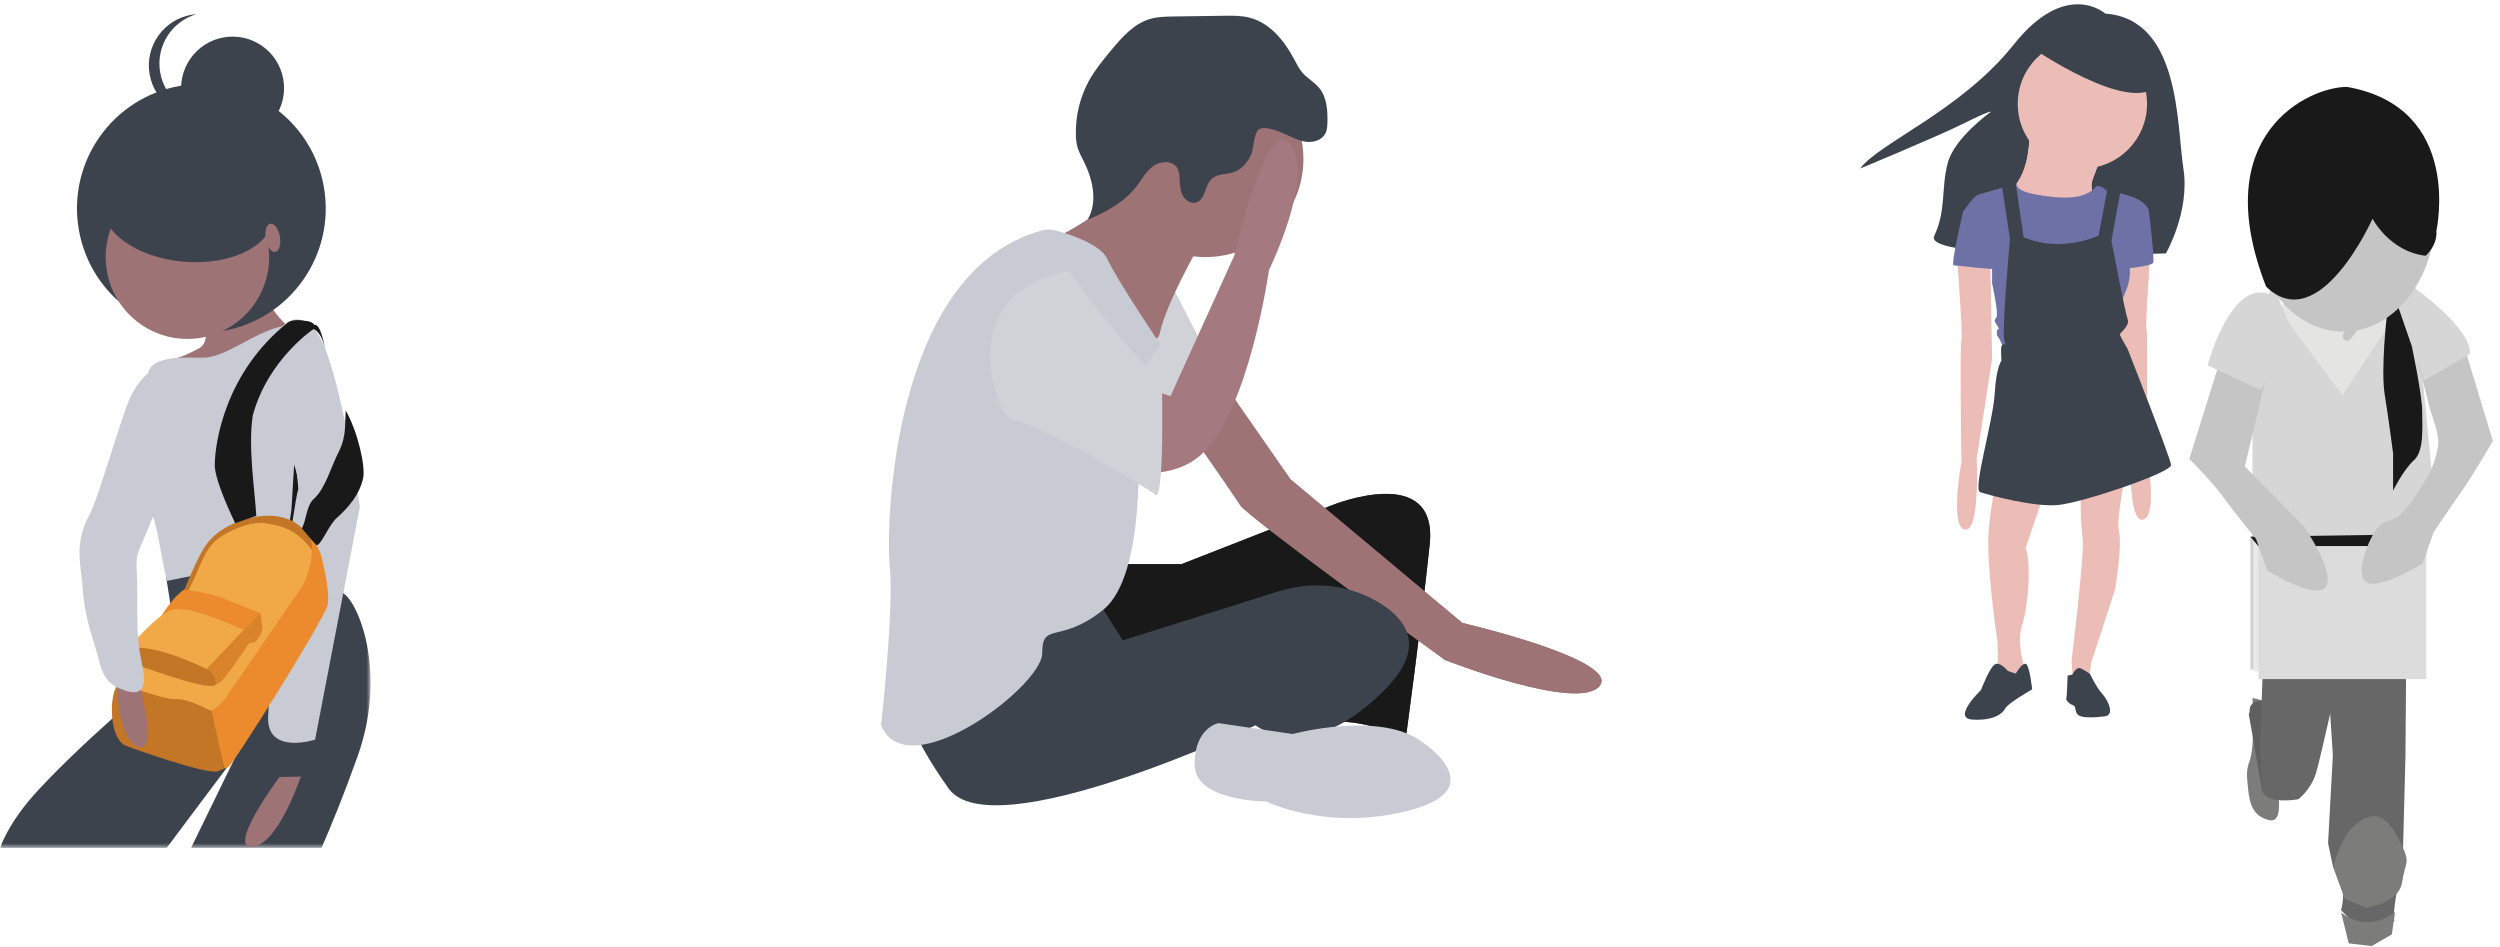 <?xml version="1.0" encoding="UTF-8"?>
<svg width="549px" height="208px" viewBox="0 0 549 208" version="1.1" xmlns="http://www.w3.org/2000/svg" xmlns:xlink="http://www.w3.org/1999/xlink">
    <title>Group 70</title>
    <defs>
        <polygon id="path-1" points="0 0.536 81.373 0.536 81.373 66.477 0 66.477"></polygon>
    </defs>
    <g id="Page-1" stroke="none" stroke-width="1" fill="none" fill-rule="evenodd">
        <g id="Herrd-Case-Study-Copy" transform="translate(-525, -16707)">
            <g id="Group-70" transform="translate(525, 16707.944)">
                <g id="Group-73" transform="translate(408.488, 0)">
                    <path d="M53.83,2.04 C53.83,2.04 45.254,-5.655 33.72,8.845 C22.185,23.343 4.14,30.444 0,36.065 C0,36.065 17.156,28.965 23.07,26.006 C28.986,23.048 28.691,23.639 28.691,23.639 C28.691,23.639 20.704,29.26 19.226,34.882 C17.746,40.503 18.93,45.238 16.267,50.86 C13.606,56.481 67.142,54.705 67.142,54.705 C67.142,54.705 72.466,45.534 70.986,36.065 C69.509,26.598 70.395,3.223 53.83,2.04" id="Fill-1" fill="#3C434D"></path>
                    <path d="M36.973,24.822 C36.973,24.822 39.043,39.32 30.169,42.574 C21.294,45.829 24.55,50.267 24.55,50.267 L37.858,56.778 L52.057,52.338 L56.789,45.238 C56.789,45.238 49.1,43.463 51.17,38.136 C53.239,32.81 53.831,31.036 53.831,31.036 L36.973,24.822 Z" id="Fill-3" fill="#ECBDB7"></path>
                    <path d="M36.973,24.822 C36.973,24.822 39.043,39.32 30.169,42.574 C21.294,45.829 24.55,50.267 24.55,50.267 L37.858,56.778 L52.057,52.338 L56.789,45.238 C56.789,45.238 49.1,43.463 51.17,38.136 C53.239,32.81 53.831,31.036 53.831,31.036 L36.973,24.822 Z" id="Fill-5" fill="#ECBDB7"></path>
                    <path d="M63.787,53.587 C63.787,53.587 62.476,70.812 62.85,71.561 C63.224,72.31 62.85,98.336 62.85,98.336 C62.85,98.336 65.471,112.378 62.102,113.125 C58.733,113.876 59.482,97.399 59.482,97.399 L56.113,75.68 L56.487,54.148 L63.787,53.587 Z" id="Fill-7" fill="#ECBDB7"></path>
                    <path d="M63.787,53.587 C63.787,53.587 62.476,70.812 62.85,71.561 C63.224,72.31 62.85,98.336 62.85,98.336 C62.85,98.336 65.471,112.378 62.102,113.125 C58.733,113.876 59.482,97.399 59.482,97.399 L56.113,75.68 L56.487,54.148 L63.787,53.587 Z" id="Fill-9" fill="#ECBDB7"></path>
                    <path d="M32.73,91.909 C32.73,91.909 27.976,109.93 28.12,118.725 C28.263,127.519 30.137,139.774 30.137,139.774 C30.137,139.774 30.426,145.109 29.994,145.686 C29.561,146.263 32.155,148.714 32.155,148.714 L34.893,147.128 L35.902,145.975 L35.902,144.965 C35.902,144.965 34.316,140.064 35.614,136.17 C36.912,132.277 37.631,122.474 36.335,119.447 L45.271,92.918 L32.73,91.909 Z" id="Fill-11" fill="#ECBDB7"></path>
                    <path d="M32.443,146.407 C32.443,146.407 30.714,144.244 29.561,144.965 C28.407,145.686 26.533,150.587 26.533,150.587 C26.533,150.587 20.049,156.786 24.66,157.076 C29.273,157.364 31.29,155.779 31.866,154.625 C32.443,153.472 37.776,150.443 37.776,150.443 C37.776,150.443 37.199,144.965 36.335,144.821 C35.469,144.677 34.171,146.983 34.171,146.983 L32.443,146.407 Z" id="Fill-13" fill="#3C434D"></path>
                    <path d="M48.441,93.063 L48.441,110.94 C48.459,113.109 48.602,115.276 48.873,117.427 C49.306,120.601 46.422,144.243 46.422,144.243 L46.71,148.425 L50.315,148.136 L50.747,144.532 L55.935,128.673 C55.935,128.673 57.665,119.014 56.8,115.409 C55.935,111.805 61.267,88.737 61.267,88.737 L48.441,93.063 Z" id="Fill-15" fill="#ECBDB7"></path>
                    <path d="M45.558,147.415 L46.626,147.183 C46.626,147.183 47.432,145.397 48.441,145.83 C49.15,146.157 49.824,146.56 50.446,147.032 L50.89,147.849 C50.89,147.849 51.9,150.011 53.196,151.453 C54.494,152.895 55.935,156.066 53.773,156.354 C51.612,156.643 48.729,156.787 47.865,156.066 C46.999,155.345 47.576,154.192 46.71,153.904 C45.846,153.616 45.126,152.751 45.271,152.462 C45.415,152.174 45.558,147.415 45.558,147.415" id="Fill-17" fill="#3C434D"></path>
                    <path d="M48.803,7.662 C56.643,7.662 63.001,14.02 63.001,21.863 C63.001,29.707 56.643,36.065 48.803,36.065 C40.963,36.065 34.607,29.707 34.607,21.863 C34.607,14.02 40.963,7.662 48.803,7.662" id="Fill-19" fill="#ECBDB7"></path>
                    <path d="M31.969,40.107 L34.441,39.243 C34.441,39.243 33.466,40.855 38.706,41.792 C43.948,42.728 49.375,43.059 51.808,39.992 C51.808,39.992 52.744,39.544 54.054,40.855 C55.364,42.167 56.112,41.792 56.112,41.792 L55.178,46.66 L53.306,55.646 L50.871,62.387 L43.948,60.889 L36.461,55.46 L33.653,48.157 L33.653,41.417 L31.969,40.107 Z" id="Fill-21" fill="#6D71A6"></path>
                    <path d="M54.804,42.728 L56.675,41.417 C56.675,41.417 63.04,42.54 63.414,45.536 L58.547,54.898 C59.539,57.502 59.471,60.392 58.359,62.949 C56.487,67.255 56.675,68.191 56.675,68.191 L55.364,73.808 L31.594,75.681 C31.594,75.681 30.66,73.433 30.284,73.058 C29.91,72.685 29.91,71.374 30.284,71.374 C30.66,71.374 30.284,70.812 29.91,70.251 C29.536,69.688 29.349,69.502 29.91,68.753 C30.47,68.004 28.975,61.264 28.975,61.264 L28.975,53.962 L22.61,45.536 C22.61,45.536 24.857,42.167 25.979,41.792 C27.102,41.417 32.446,39.94 32.446,39.94 L33.653,41.72 L35.338,55.272 L37.77,63.509 L48.016,61.769 L51.996,55.084 L54.616,47.222 L54.804,42.728 Z" id="Fill-23" fill="#6D71A6"></path>
                    <path d="M61.915,44.413 L63.413,45.536 C63.413,45.536 64.723,56.021 64.348,56.769 C63.974,57.519 57.425,58.268 57.237,57.893 C57.049,57.519 61.915,44.413 61.915,44.413" id="Fill-25" fill="#6D71A6"></path>
                    <path d="M21.3,55.833 C21.3,55.833 22.61,73.059 22.235,73.807 C21.863,74.557 22.235,100.581 22.235,100.581 C22.235,100.581 19.615,114.623 22.986,115.373 C26.355,116.122 25.606,99.645 25.606,99.645 L28.974,77.927 L28.6,56.396 L21.3,55.833 Z" id="Fill-27" fill="#ECBDB7"></path>
                    <path d="M31.032,39.171 L32.905,51.527 C32.905,51.527 31.22,69.876 31.594,73.621 L31.968,74.743 C31.968,74.743 31.22,74.369 31.032,75.119 C30.846,75.867 31.032,78.301 31.032,78.301 C31.032,78.301 29.911,79.424 29.536,85.604 C29.16,91.782 24.669,106.573 26.355,107.135 C28.037,107.697 38.145,110.505 43.572,109.943 C49.001,109.382 68.465,102.829 68.28,101.144 C68.092,99.458 58.733,75.681 58.733,75.681 C58.733,75.681 57.049,72.872 57.049,72.498 C57.049,72.124 59.295,70.626 58.733,69.127 C58.172,67.629 55.177,51.903 55.177,51.903 L57.234,40.669 L54.43,39.919 L52.369,50.778 C52.369,50.778 44.322,54.709 35.9,51.153 L34.027,38.421 L31.032,39.171 Z" id="Fill-29" fill="#3C434D"></path>
                    <path d="M24.108,44.974 L22.61,45.536 C22.61,45.536 19.803,57.331 20.552,57.331 C21.301,57.331 30.284,58.455 30.284,58.081 C30.284,57.706 28.6,48.531 28.6,48.531 L24.108,44.974 Z" id="Fill-31" fill="#6D71A6"></path>
                    <path d="M37.565,9.437 C37.565,9.437 59.454,24.527 65.365,17.722 C71.284,10.917 55.013,4.999 55.013,4.999 L41.41,3.519 L37.565,9.437 Z" id="Fill-33" fill="#3C434D"></path>
                    <polygon id="Fill-38" fill="#E4E4E3" points="92.671 65.923 94.126 76.937 105.404 89.175 119.593 70.818 119.593 60.62"></polygon>
                    <path d="M85.533,166.123 C84.724,168.269 84.905,169.448 85.218,172.517 C85.533,175.587 86.317,178.401 89.922,179.169 C93.527,179.935 91.333,170.728 91.333,170.728 L94.939,154.613 L86.16,152.31 C86.16,152.31 86.788,162.798 85.533,166.123" id="Fill-40" fill="#7C7D7B"></path>
                    <path d="M85.531,155.403 C85.288,152.111 89.629,153.008 90.183,153.008 C90.733,153.008 97.889,171.875 97.889,171.875 L88.347,173.072 L85.348,155.902 L85.531,155.403 Z" id="Fill-42" fill="#5E5F5E"></path>
                    <path d="M87.795,163.19 L87.978,168.88 C87.978,168.88 88.162,167.682 88.162,171.875 C88.162,176.067 96.236,174.57 96.236,174.57 C96.236,174.57 98.99,172.474 100.091,168.88 C101.144,165.45 105.781,144.322 105.781,144.322 L88.714,138.334 L88.128,154.166 L87.795,163.19 Z" id="Fill-44" fill="#666766"></path>
                    <polygon id="Fill-46" fill="#666766" points="102.612 146.445 103.806 164.926 102.756 184.243 103.878 189.525 116.096 187.628 118.914 189.727 119.032 192.717 119.75 165.03 119.965 136.198 101.921 140.518"></polygon>
                    <polygon id="Fill-48" fill="#D5D6D5" points="94.173 70.038 105.894 85.842 121.595 62.15 126.25 110.156 123.784 124.138 86.152 122.313 86.152 76.117 90.488 61.232"></polygon>
                    <polygon id="Fill-50" fill="#CFD0CF" points="85.706 146.084 122.56 146.084 122.56 116.916 85.706 116.916"></polygon>
                    <polygon id="Fill-52" fill="#E9E9E8" points="86.35 146.446 123.206 146.446 123.206 117.277 86.35 117.277"></polygon>
                    <polygon id="Fill-53" fill="#1A1919" points="87.463 119.015 85.706 116.916 121.327 116.404 124.318 119.015"></polygon>
                    <polygon id="Fill-54" fill="#DBDCDB" points="87.463 148.186 124.318 148.186 124.318 119.015 87.463 119.015"></polygon>
                    <path d="M122.639,78.844 C123.399,81.872 124.129,84.911 124.882,87.942 C125.494,90.413 127.257,94.371 126.93,96.813 C126.569,99.509 125.428,102.615 124.05,104.677 C122.373,107.185 121.484,109.072 119.472,111.169 C118.499,112.185 118.567,112.256 117.241,112.938 C116.129,113.511 115.122,113.517 114.153,114.391 C112.177,116.174 109.062,123.553 110.531,126.288 C112.386,129.741 123.485,122.827 123.485,122.827 L125.952,115.91 C125.952,115.91 129.497,110.583 131.963,107.124 C134.433,103.665 138.952,95.897 138.952,95.897 L132.509,74.694 L122.639,78.844 Z" id="Fill-55" fill="#C4C5C4"></path>
                    <path d="M121.594,62.15 C121.594,62.15 134.491,71.302 133.873,76.835 L123.784,82.636 L119.465,66.727 L121.594,62.15 Z" id="Fill-56" fill="#D5D6D5"></path>
                    <path d="M115.66,68.39 C115.66,68.39 114.291,80.168 115.204,85.799 C116.118,91.433 117.032,98.603 117.032,98.603 L117.032,106.797 C117.032,106.797 119.313,102.187 121.599,100.14 C123.881,98.091 123.425,92.97 123.425,89.386 C123.425,85.799 121.14,75.046 121.14,75.046 L117.945,65.829 L115.66,68.39 Z" id="Fill-57" fill="#1A1919"></path>
                    <path d="M126.341,46.146 C126.341,60.355 117.28,71.874 106.103,71.874 C94.926,71.874 85.865,60.355 85.865,46.146 C85.865,31.937 94.926,20.418 106.103,20.418 C117.28,20.418 126.341,31.937 126.341,46.146" id="Fill-58" fill="#C4C5C4"></path>
                    <path d="M89.154,62.004 C100.836,73.31 112.518,47.08 112.518,47.08 C112.518,47.08 116.256,54.317 124.2,55.221 C127.005,52.508 126.537,49.794 126.537,49.794 C126.537,49.794 132.611,22.659 106.909,18.137 C98.5,18.137 76.069,28.539 89.154,62.004" id="Fill-59" fill="#1A1919"></path>
                    <path d="M106.417,68.289 C106.417,68.289 107.788,69.825 106.417,71.873 C105.048,73.923 107.331,73.923 107.331,73.923 L110.985,69.313" id="Fill-60" fill="#C4C5C4"></path>
                    <path d="M89.443,80.68 L84.474,101.496 L97.428,114.639 C97.428,114.639 104.214,124.323 102.363,127.78 C100.513,131.239 89.408,124.321 89.408,124.321 L86.94,117.405 C86.94,117.405 82.312,111.807 79.846,108.348 C77.379,104.889 72.28,99.839 72.28,99.839 L79.573,76.53 L89.443,80.68 Z" id="Fill-61" fill="#C4C5C4"></path>
                    <path d="M88.003,84.711 L76.298,79.283 C76.298,79.283 80.937,61.843 88.85,63.374 C91.89,63.961 89.852,66.727 89.852,66.727 C89.852,66.727 92.939,75.719 88.003,84.711" id="Fill-62" fill="#D5D6D5"></path>
                    <path d="M103.879,189.524 C103.879,189.524 107.195,192.775 105.619,198.943 L109.891,203.292 L117.327,201.3 C117.327,201.3 116.588,199.879 118.914,189.726 C121.647,177.807 109.679,186.507 109.679,186.507 L103.879,189.524 Z" id="Fill-63" fill="#666766"></path>
                    <path d="M103.879,189.524 C103.879,189.524 105.43,182.759 108.96,179.983 C112.493,177.206 115.239,177.513 118.197,183.201 C121.157,188.889 119.749,187.839 119.033,192.718 C118.316,197.593 111.063,198.366 111.063,198.366 L106.431,196.457 L103.879,189.524 Z" id="Fill-64" fill="#7C7D7B"></path>
                    <path d="M105.619,199.412 C105.619,199.412 110.847,204.271 117.458,199.361 L116.765,204.246 L112.328,206.809 L107.288,206.217 L105.619,199.412 Z" id="Fill-65" fill="#7C7D7B"></path>
                </g>
                <g id="Group-72" transform="translate(-0, 2.149)">
                    <g id="Group-37" transform="translate(0, 116.616)">
                        <mask id="mask-2" fill="white">
                            <use xlink:href="#path-1"></use>
                        </mask>
                        <g id="Clip-36"></g>
                        <path d="M36.615,66.477 L39.386,62.781 L43.931,56.713 L46.329,53.519 L51.881,46.113 L48.163,53.749 L46.787,56.574 L43.988,62.32 L42.051,66.295 L41.964,66.477 L70.611,66.477 C72.693,61.715 75.5,54.893 78.538,46.357 C84.786,28.812 79.273,13.664 75.669,10.781 C73.639,9.154 72.98,5.93 72.793,3.424 C72.785,3.327 72.773,3.229 72.757,3.133 C72.468,1.434 70.857,0.291 69.159,0.58 L36.447,6.769 L39.386,25.442 C39.386,25.442 22.602,39.12 10.971,51.084 C10.078,52.002 9.212,52.912 8.389,53.802 C6.911,55.396 5.526,57.078 4.25,58.838 C2.883,60.706 1.698,62.7 0.709,64.793 C0.436,65.382 0.208,65.938 -0,66.477 L36.615,66.477 Z" id="Fill-35" fill="#3C434D" mask="url(#mask-2)"></path>
                    </g>
                    <path d="M42.871,58.893 C42.871,58.893 47.677,71.152 43.832,73.314 C39.986,75.479 38.066,75.718 38.066,75.718 L33.98,82.689 L31.578,89.9 L50.801,90.621 L64.255,69.229 C64.255,69.229 57.769,65.864 54.404,51.443 L42.871,58.893 Z" id="Fill-66" fill="#9D7376"></path>
                    <path d="M61.374,167.536 C61.374,167.536 49.725,183.175 55.372,182.864 C61.019,182.551 66.073,167.441 66.073,167.441 L61.374,167.536 Z" id="Fill-67" fill="#9D7376"></path>
                    <path d="M67.979,69.589 C61.098,65.067 52.172,74.608 45.436,75.405 C42.705,75.728 32.427,74.199 32.418,79.684 C32.418,84.739 31.102,88.257 31.623,93.427 C32.219,99.379 31.792,104.682 33.572,110.242 C35.035,114.807 35.151,118.202 36.662,124.464 L71.823,117.421 L67.979,69.589 Z" id="Fill-68" fill="#C8CBD4"></path>
                    <polygon id="Fill-69" fill="#1A1919" points="64.592 98.972 64.009 108.747 63.21 114.456 66.609 105.512"></polygon>
                    <path d="M59.975,71.129 C59.975,71.129 64.35,62.914 69.47,69.729 C74.592,76.543 79.024,108.251 79.024,108.251 L69.193,159.338 C69.193,159.338 58.666,162.744 58.873,154.458 C59.079,146.172 64.771,105.827 65.442,104.645 C66.112,103.462 59.975,71.129 59.975,71.129" id="Fill-70" fill="#C8CBD4"></path>
                    <path d="M45.356,116.422 C49.042,111.258 58.999,108.216 64.615,111.568 C67.35,113.201 69.445,116.541 70.639,119.425 C71.019,122.459 69.692,125.493 67.606,129.474 C65.521,133.456 40.486,126.349 40.486,126.349 C41.186,124.742 41.87,123.123 42.594,121.527 C43.344,119.881 44.22,118.012 45.356,116.422" id="Fill-71" fill="#C27626"></path>
                    <path d="M60.404,112.219 C59.36,112.045 58.434,111.717 57.328,111.724 C54.357,111.744 51.282,113.074 48.788,114.591 C45.514,116.583 44.623,119.48 43.185,122.797 C41.76,126.087 39.99,129.202 38.226,132.318 C35.003,138.008 31.78,138.576 30.643,139.714 C29.506,140.851 24.768,145.402 27.233,148.815 C29.696,152.228 39.742,151.091 43.533,153.366 C47.135,156.399 50.737,153.176 52.252,151.469 C53.768,149.763 67.417,135.162 70.07,122.08 C70.259,119.046 66.09,113.168 60.404,112.219" id="Fill-72" fill="#F1A948"></path>
                    <path d="M70.639,119.425 L70.48,119.656 C70.495,119.233 70.485,118.817 70.378,118.453 C70.215,117.911 69.724,116.999 69.523,116.653 C69.32,116.3 69.029,116.015 68.752,115.72 C68.635,115.554 68.511,115.405 68.38,115.272 C68.308,115.173 68.232,115.079 68.174,114.97 L68.212,115.102 C68.199,115.09 68.188,115.075 68.175,115.064 C68.175,115.064 69.503,119.046 66.659,125.114 C66.602,125.233 66.533,125.371 66.468,125.504 L49.144,150.746 C47.666,152.298 46.531,153.125 45.997,152.796 L46.566,154.503 L49.219,165.69 L50.168,165.311 C51.117,164.931 71.397,132.698 71.966,129.664 C72.535,126.629 70.639,119.425 70.639,119.425" id="Fill-73" fill="#EB8B2D"></path>
                    <path d="M26.473,146.351 C26.473,146.351 24.388,148.057 24.579,153.365 C24.767,158.675 26.663,160.192 27.421,160.571 C28.179,160.95 45.619,167.207 47.894,166.26 L49.219,165.69 L46.471,153.082 C46.471,153.082 41.163,150.237 38.699,150.427 C36.234,150.616 29.886,148.057 28.749,148.057 C27.611,148.057 26.473,146.351 26.473,146.351" id="Fill-74" fill="#C27626"></path>
                    <path d="M35.518,131.998 C35.518,131.998 29.869,136.517 28.74,139.229 L45.682,143.976 L53.589,135.162 C53.589,135.162 43.198,128.157 40.486,129.06 C37.776,129.965 35.518,131.998 35.518,131.998" id="Fill-75" fill="#F1A948"></path>
                    <path d="M57.203,131.546 C57.203,131.546 54.493,135.162 53.589,135.162 C52.685,135.162 41.842,129.512 37.551,130.868 L35.518,131.998 C35.518,131.998 38.228,127.705 40.486,126.349 C40.486,126.349 45.683,127.027 48.62,128.157 C51.557,129.287 57.203,131.546 57.203,131.546" id="Fill-76" fill="#EB8B2D"></path>
                    <path d="M57.203,131.546 L57.655,134.936 C57.655,134.936 57.203,137.196 55.622,138.099 L53.589,135.162 L57.203,131.546 Z" id="Fill-77" fill="#D9832B"></path>
                    <path d="M54.719,138.1 C54.719,138.1 49.522,146.008 48.394,146.688 L47.264,147.365 L44.554,144.653 L53.589,135.163 L55.622,138.1 L54.719,138.1 Z" id="Fill-78" fill="#D9832B"></path>
                    <path d="M45.682,143.975 C45.682,143.975 34.614,138.326 28.74,139.229 C27.611,141.941 28.842,142.463 28.842,142.463 C28.842,142.463 45.457,148.719 47.264,147.364 C47.264,147.364 47.942,145.783 45.682,143.975" id="Fill-79" fill="#C27626"></path>
                    <path d="M25.509,142.663 C25.509,142.663 25.008,158.586 30.194,160.84 C35.382,163.094 29.88,144.381 29.88,144.381 L25.509,142.663 Z" id="Fill-80" fill="#9D7376"></path>
                    <path d="M30.222,135.397 C30.029,131.491 30.239,127.646 30.091,123.603 C30.017,121.57 29.727,119.476 30.602,117.496 C32.55,113.091 36.642,102.98 37.524,100.495 C39.956,93.665 38.398,94.942 36.662,88.403 C35.577,84.316 37.737,80.833 36.662,76.743 C34.503,77.175 30.843,79.13 28.459,84.517 C26.36,89.262 21.474,106.842 19.439,110.38 C18.12,112.677 17.451,115.706 17.451,118.362 C17.451,121.095 18.038,123.833 18.204,126.568 C18.473,130.996 19.752,135.347 21.097,139.629 C22.048,142.658 22.241,146.275 25.898,147.937 C33.223,151.267 31.712,145.323 30.953,141.564 C30.529,139.469 30.321,137.425 30.222,135.397" id="Fill-81" fill="#C8CBD4"></path>
                    <path d="M75.758,91.016 C75.674,92.505 75.313,94.253 74.403,96.109 C72.795,99.112 71.463,104.222 68.932,106.442 C67.231,107.936 67.293,111.26 66.276,112.928 C66.276,112.928 69.369,116.632 69.534,116.632 C70.512,116.632 72.201,112.228 73.872,110.727 C76.563,108.312 78.929,105.568 79.743,101.913 C80.301,99.399 78.616,91.779 75.916,87.049" id="Fill-82" fill="#1A1919"></path>
                    <path d="M39.503,15.769 C54.361,13.163 68.517,23.099 71.121,37.961 C73.727,52.824 63.792,66.984 48.936,69.591 C34.078,72.196 19.923,62.261 17.319,47.397 C14.712,32.536 24.645,18.374 39.503,15.769" id="Fill-83" fill="#3C434D"></path>
                    <path d="M38.058,35.697 C47.821,33.986 57.123,40.514 58.835,50.28 C60.547,60.047 54.019,69.352 44.256,71.064 C34.494,72.776 25.192,66.247 23.48,56.482 C21.768,46.715 28.295,37.409 38.058,35.697" id="Fill-84" fill="#9D7376"></path>
                    <path d="M49.126,5.118 C55.273,4.04 61.131,8.151 62.209,14.301 C63.287,20.452 59.176,26.311 53.029,27.389 C46.88,28.467 41.024,24.356 39.945,18.206 C38.868,12.056 42.978,6.197 49.126,5.118" id="Fill-85" fill="#3C434D"></path>
                    <path d="M35.177,12.824 C34.178,7.125 37.644,1.589 43.208,-6.562712e-13 C42.817,0.028 42.426,0.075 42.038,0.144 C35.891,1.223 31.78,7.082 32.858,13.232 C33.936,19.382 39.794,23.493 45.941,22.416 C46.329,22.348 46.713,22.259 47.09,22.152 C41.319,22.55 36.177,18.525 35.177,12.824" id="Fill-86" fill="#3C434D"></path>
                    <path d="M22.488,41.484 C23.025,35.263 31.863,30.947 42.226,31.844 C52.591,32.738 60.558,38.507 60.021,44.728 C59.483,50.948 50.646,55.264 40.281,54.369 C29.917,53.473 21.951,47.705 22.488,41.484" id="Fill-87" fill="#3C434D"></path>
                    <path d="M59.369,46.03 C60.226,45.88 61.163,47.146 61.463,48.86 C61.763,50.574 61.314,52.084 60.456,52.235 C59.599,52.385 58.662,51.118 58.361,49.403 C58.061,47.691 58.513,46.18 59.369,46.03" id="Fill-88" fill="#9D7376"></path>
                    <path d="M67.979,69.589 C67.979,69.589 68.754,68.25 70.192,70.409 C70.911,71.273 71.416,73.612 71.416,73.612 C71.416,73.612 70.48,68.106 69.185,68.25 C67.889,68.394 67.979,69.589 67.979,69.589" id="Fill-89" fill="#1A1919"></path>
                    <path d="M51.642,111.797 C49.523,107.33 47.167,101.753 47.167,99.057 C47.167,94.161 49.47,78.614 63.285,67.675 C64.724,66.81 67.026,67.386 67.026,67.386 C67.026,67.386 69.041,67.386 69.329,68.826 C69.329,68.826 58.968,75.447 55.514,88.116 C54.434,95.026 55.947,104.364 56.283,110.181 L51.642,111.797 Z" id="Fill-90" fill="#1A1919"></path>
                </g>
                <g id="Group-125" transform="translate(192.923, 2.149)">
                    <path d="M53.151,120.793 L66.537,120.793 L99.523,107.88 C99.523,107.88 122.948,98.315 121.036,116.488 C119.125,134.661 115.779,159.05 115.779,159.05 C115.779,159.05 105.259,154.268 99.523,155.703 C93.786,157.138 97.611,126.531 97.611,126.531 C97.611,126.531 50.761,149.007 46.458,146.138 C42.156,143.269 41.199,123.184 41.199,123.184 L53.151,120.793 Z" id="Fill-97" fill="#3C434D"></path>
                    <path d="M53.151,120.793 L66.537,120.793 L99.523,107.88 C99.523,107.88 122.948,98.315 121.036,116.488 C119.125,134.661 115.779,159.05 115.779,159.05 C115.779,159.05 105.259,154.268 99.523,155.703 C93.786,157.138 97.611,126.531 97.611,126.531 C97.611,126.531 50.761,149.007 46.458,146.138 C42.156,143.269 41.199,123.184 41.199,123.184 L53.151,120.793 Z" id="Fill-99" fill="#1A1919"></path>
                    <path d="M74.24,78.858 L90.44,102.141 L128.206,133.705 C128.206,133.705 163.104,141.834 158.326,147.573 C153.544,153.311 124.383,141.834 124.383,141.834 C124.383,141.834 80.878,110.271 79.444,107.881 C78.01,105.489 62.234,83.013 62.234,83.013 L74.24,78.858 Z" id="Fill-101" fill="#9D7376"></path>
                    <path d="M74.24,78.858 L90.44,102.141 L128.206,133.705 C128.206,133.705 163.104,141.834 158.326,147.573 C153.544,153.311 124.383,141.834 124.383,141.834 C124.383,141.834 80.878,110.271 79.444,107.881 C78.01,105.489 62.234,83.013 62.234,83.013 L74.24,78.858 Z" id="Fill-103" fill="#9D7376"></path>
                    <path d="M64.624,60.058 L75.142,80.621 C75.142,80.621 72.752,90.664 68.927,91.62 C65.103,92.577 48.848,79.187 48.848,79.187 L64.624,60.058 Z" id="Fill-105" fill="#C8CBD4"></path>
                    <path d="M64.624,60.058 L75.142,80.621 C75.142,80.621 72.752,90.664 68.927,91.62 C65.103,92.577 48.848,79.187 48.848,79.187 L64.624,60.058 Z" id="Fill-107" fill="#D0D2D7"></path>
                    <path d="M71.796,10.323 C83.676,10.323 93.309,19.957 93.309,31.842 C93.309,43.727 83.676,53.362 71.796,53.362 C59.915,53.362 50.283,43.727 50.283,31.842 C50.283,19.957 59.915,10.323 71.796,10.323" id="Fill-109" fill="#9D7376"></path>
                    <path d="M70.361,50.971 C70.361,50.971 63.19,63.406 61.756,70.1 C60.322,76.796 40.243,56.71 40.243,56.71 L37.614,49.776 C37.614,49.776 56.498,40.929 55.064,33.755 C53.629,26.582 70.361,50.971 70.361,50.971" id="Fill-111" fill="#9D7376"></path>
                    <path d="M35.782,75.047 L64.125,83.882 L78.099,53.098 C78.099,53.098 85.269,21.506 90.529,28.626 C95.788,35.745 85.747,56.213 85.747,56.213 C85.747,56.213 81.335,87.443 70.818,96.786 C60.3,106.131 40.085,96.405 40.085,96.405 L35.782,75.047 Z" id="Fill-113" fill="#A4797F"></path>
                    <path d="M47.893,128.443 L53.629,137.531 L87.867,126.755 C95.378,124.391 103.617,125.261 110.28,129.46 C116.256,133.226 120.08,139.203 111.475,148.051 C94.264,165.746 82.791,156.18 82.791,156.18 C82.791,156.18 24.946,183.439 15.384,170.049 C5.823,156.658 5.345,149.964 5.345,149.964 C5.345,149.964 42.156,127.009 47.893,128.443" id="Fill-115" fill="#3C434D"></path>
                    <path d="M119.602,160.007 C119.602,160.007 134.898,170.05 116.734,174.83 C98.567,179.614 85.181,172.919 85.181,172.919 C85.181,172.919 69.405,172.919 69.405,164.788 C69.405,156.659 74.664,155.703 74.664,155.703 L90.918,158.094 C90.918,158.094 110.519,152.833 119.602,160.007" id="Fill-117" fill="#C8CBD4"></path>
                    <path d="M89.444,26.429 C90.908,27.082 92.36,27.855 93.951,28.044 C95.544,28.233 97.357,27.678 98.11,26.262 C98.517,25.498 98.563,24.597 98.582,23.732 C98.639,21.106 98.45,18.267 96.786,16.235 C95.728,14.941 94.182,14.126 93.086,12.864 C92.3,11.959 91.778,10.864 91.216,9.807 C89.085,5.802 85.929,1.955 81.543,0.8 C79.711,0.317 77.79,0.341 75.897,0.368 L64.853,0.524 C63.065,0.549 61.251,0.578 59.539,1.096 C55.984,2.172 53.397,5.161 51.025,8.022 C49.251,10.161 47.474,12.323 46.143,14.763 C44.235,18.323 43.269,22.313 43.34,26.352 C43.326,27.388 43.459,28.42 43.737,29.418 C44.064,30.334 44.466,31.22 44.942,32.065 C47.013,36.135 48.243,41.218 45.91,45.144 C49.963,43.488 53.971,41.318 56.644,37.851 C57.841,36.299 58.777,34.484 60.372,33.345 C61.965,32.207 64.561,32.108 65.584,33.778 C65.934,34.455 66.116,35.207 66.111,35.968 C66.185,37.221 66.183,38.524 66.715,39.662 C67.246,40.8 68.512,41.719 69.72,41.378 C71.802,40.791 71.603,37.595 73.206,36.144 C74.423,35.042 76.302,35.253 77.866,34.752 C79.689,34.168 81.055,32.589 81.835,30.841 C82.427,29.513 82.419,26.035 83.54,25.315 C84.945,24.413 88.141,25.848 89.444,26.429" id="Fill-119" fill="#3C434D"></path>
                    <path d="M35.907,47.507 C36.875,47.249 37.893,47.252 38.86,47.514 C41.928,48.338 48.808,50.52 50.283,53.841 C52.195,58.145 61.967,72.661 61.967,72.661 C61.967,72.661 56.764,79.039 54.852,85.256 C52.939,91.473 56.976,93.532 56.976,93.532 C56.976,93.532 58.887,123.184 49.326,130.835 C39.765,138.487 35.941,133.226 35.941,140.399 C35.941,147.573 6.3,170.049 0.563,156.18 C0.563,156.18 3.432,130.357 2.476,121.27 C1.535,112.315 2.913,56.443 35.907,47.507" id="Fill-121" fill="#C8CBD4"></path>
                    <path d="M41.987,56.506 C57.099,77.984 59.654,76.553 62.241,81.697 C62.249,81.772 62.848,108.543 60.605,105.398 C60.234,104.879 34.019,89.093 29.943,89.364 C25.868,89.633 15.509,60.616 41.987,56.506" id="Fill-123" fill="#D0D2D7"></path>
                </g>
            </g>
        </g>
    </g>
</svg>